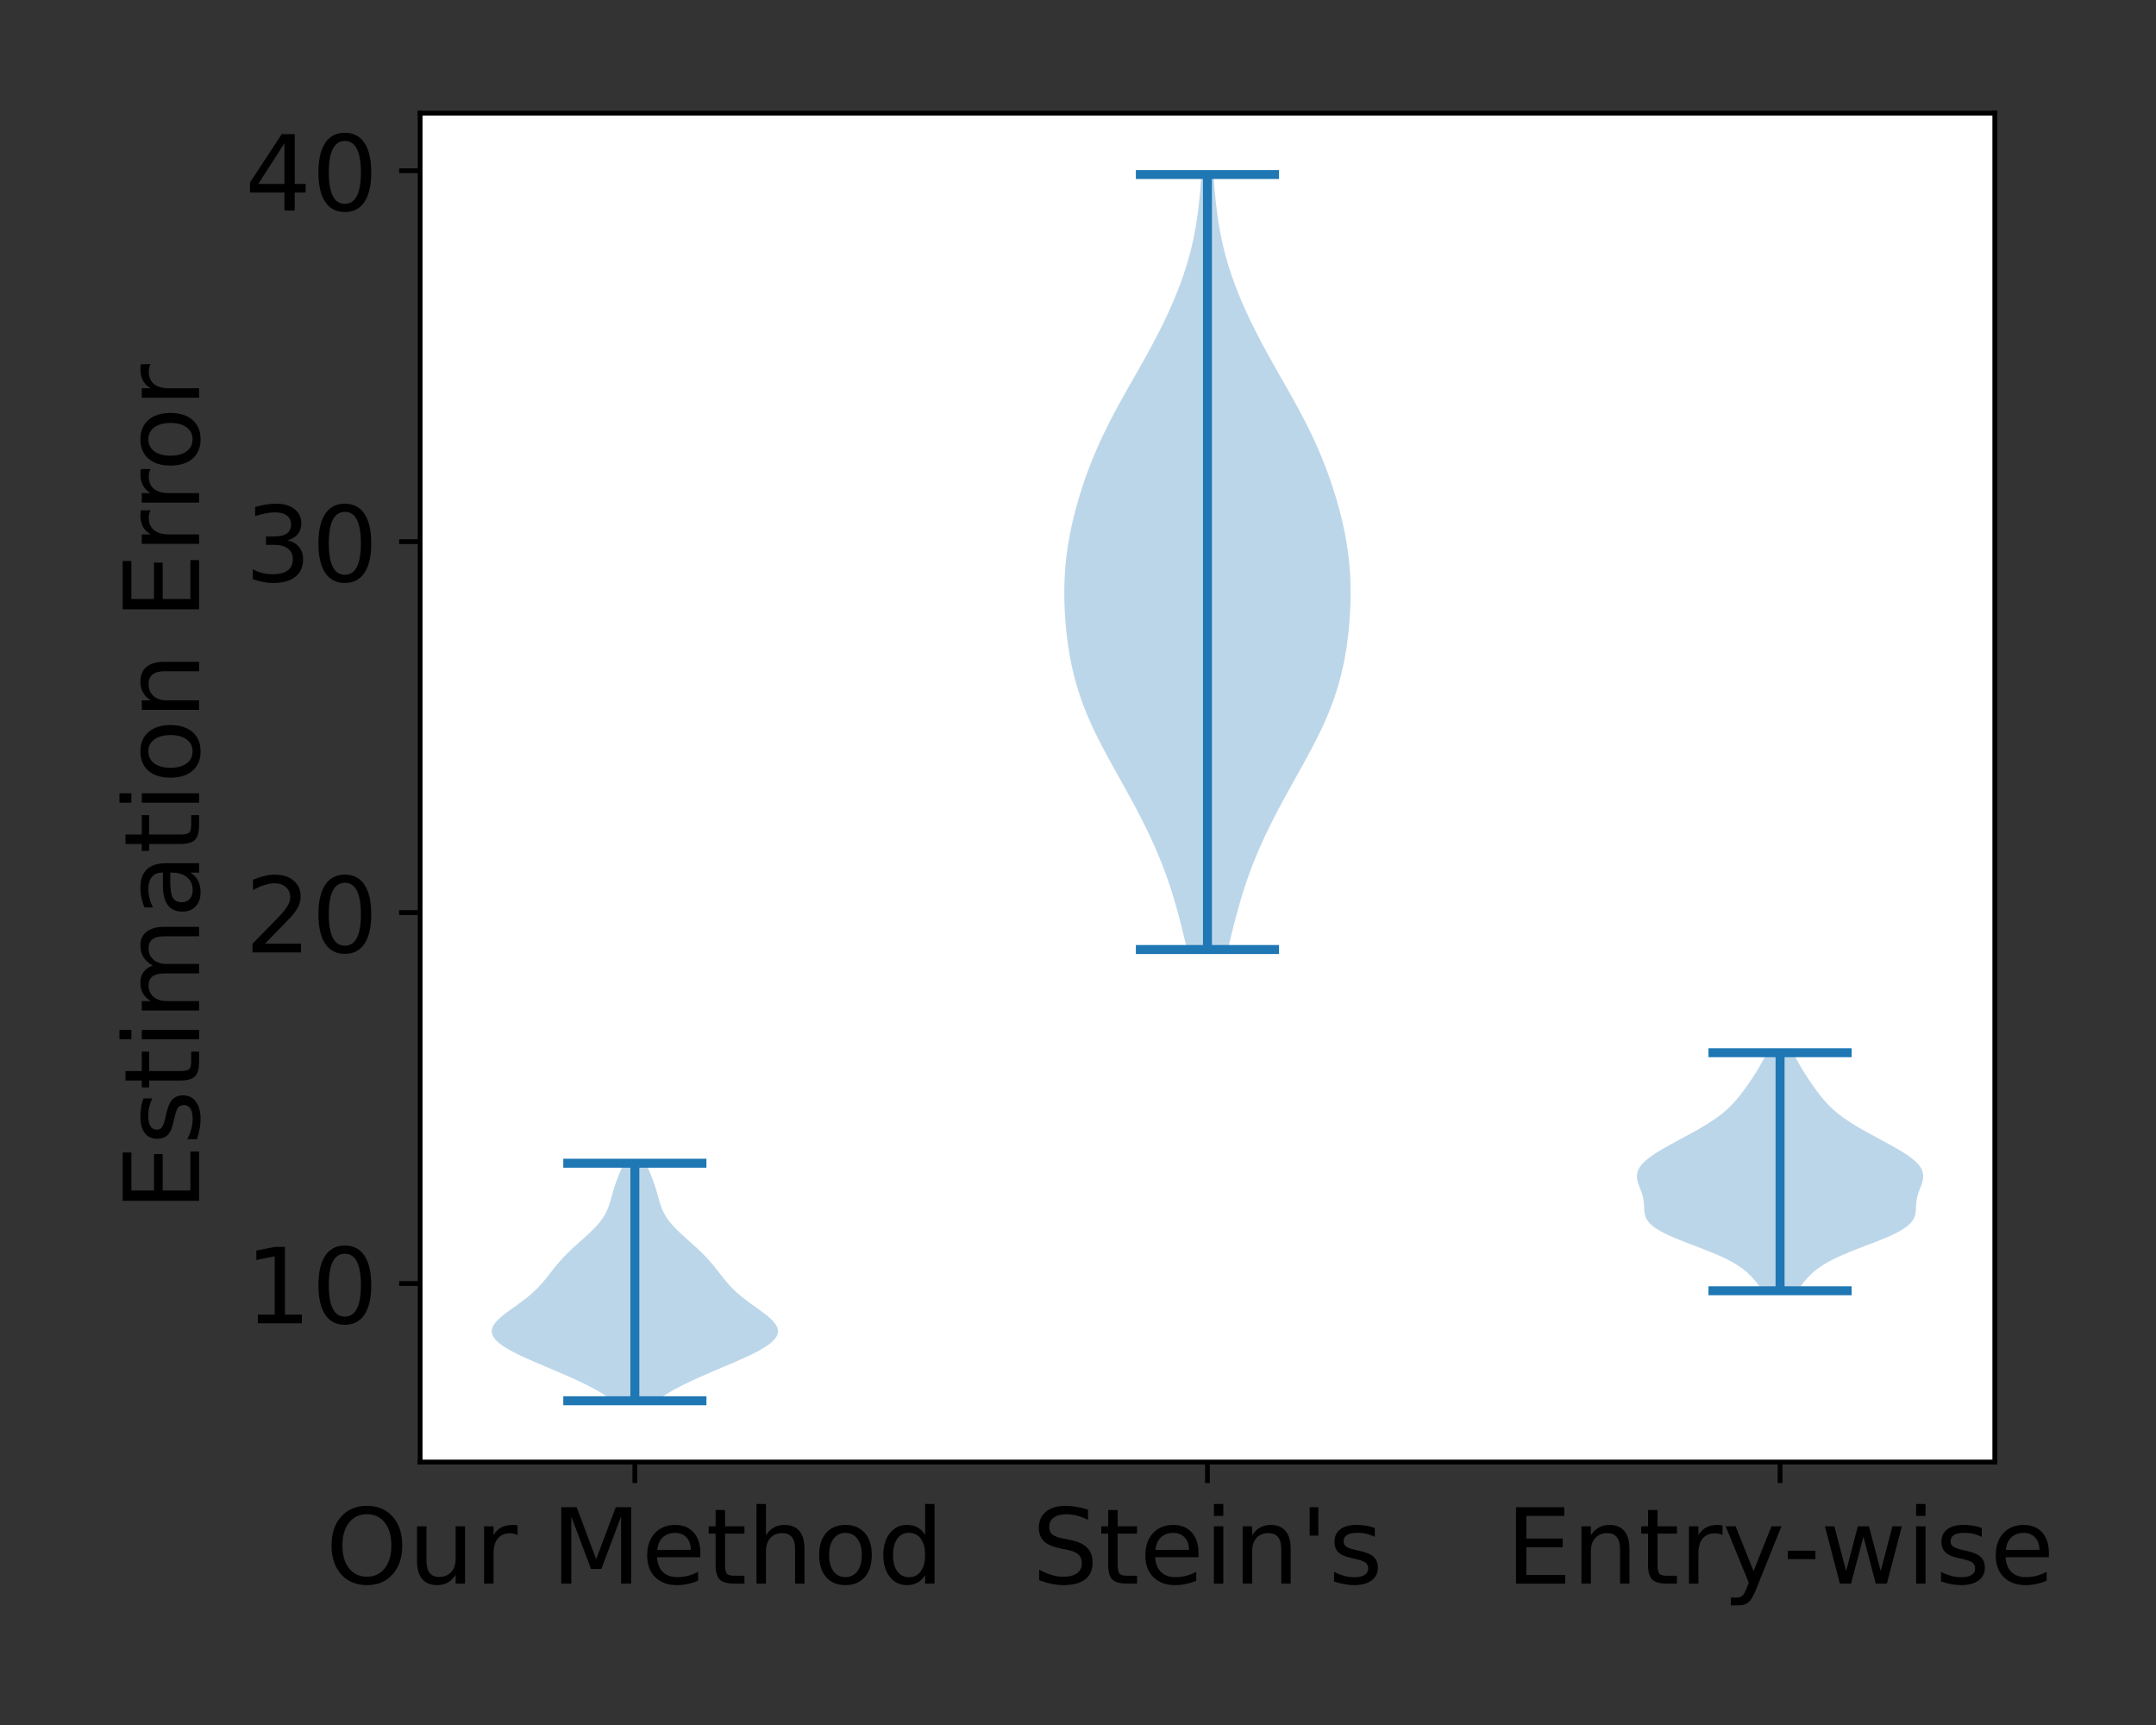 <?xml version="1.0" encoding="utf-8" standalone="no"?>
<!DOCTYPE svg PUBLIC "-//W3C//DTD SVG 1.1//EN"
  "http://www.w3.org/Graphics/SVG/1.1/DTD/svg11.dtd">
<!-- Created with matplotlib (https://matplotlib.org/) -->
<svg height="288pt" version="1.1" viewBox="0 0 360 288" width="360pt" xmlns="http://www.w3.org/2000/svg" xmlns:xlink="http://www.w3.org/1999/xlink">
 <rect x="0" y="0" width="360" height="288" fill="#333333" stroke="none"/>
 <defs>
  <style type="text/css">*{stroke-linecap:butt;stroke-linejoin:round;}</style>
 </defs>
 <g id="figure_1">
  <g id="patch_1">
   <path d="M 0 288 
L 360 288 
L 360 0 
L 0 0 
z
" style="fill:none;"/>
  </g>
  <g id="axes_1">
   <g id="patch_2">
    <path d="M 70.15 244.1 
L 333.083 244.1 
L 333.083 18.9 
L 70.15 18.9 
z
" style="fill:#ffffff;"/>
   </g>
   <g id="PolyCollection_1">
    <path clip-path="url(#p210ed62ac9)" d="M 109.695 233.864 
L 102.314 233.864 
L 101.779 233.463 
L 101.196 233.062 
L 100.567 232.662 
L 99.893 232.261 
L 99.175 231.861 
L 98.415 231.46 
L 97.618 231.06 
L 96.786 230.659 
L 95.922 230.259 
L 95.033 229.858 
L 94.121 229.457 
L 93.193 229.057 
L 92.254 228.656 
L 91.31 228.256 
L 90.367 227.855 
L 89.433 227.455 
L 88.517 227.054 
L 87.626 226.653 
L 86.769 226.253 
L 85.957 225.852 
L 85.2 225.452 
L 84.506 225.051 
L 83.886 224.651 
L 83.349 224.25 
L 82.901 223.849 
L 82.549 223.449 
L 82.297 223.048 
L 82.148 222.648 
L 82.101 222.247 
L 82.155 221.847 
L 82.304 221.446 
L 82.542 221.045 
L 82.86 220.645 
L 83.248 220.244 
L 83.695 219.844 
L 84.188 219.443 
L 84.715 219.043 
L 85.264 218.642 
L 85.824 218.241 
L 86.385 217.841 
L 86.936 217.44 
L 87.472 217.04 
L 87.986 216.639 
L 88.474 216.239 
L 88.934 215.838 
L 89.366 215.437 
L 89.771 215.037 
L 90.15 214.636 
L 90.508 214.236 
L 90.848 213.835 
L 91.174 213.435 
L 91.492 213.034 
L 91.805 212.633 
L 92.118 212.233 
L 92.434 211.832 
L 92.757 211.432 
L 93.09 211.031 
L 93.436 210.631 
L 93.795 210.23 
L 94.168 209.829 
L 94.557 209.429 
L 94.96 209.028 
L 95.377 208.628 
L 95.806 208.227 
L 96.245 207.827 
L 96.69 207.426 
L 97.139 207.026 
L 97.587 206.625 
L 98.03 206.224 
L 98.462 205.824 
L 98.88 205.423 
L 99.278 205.023 
L 99.653 204.622 
L 100.002 204.222 
L 100.321 203.821 
L 100.61 203.42 
L 100.868 203.02 
L 101.097 202.619 
L 101.297 202.219 
L 101.473 201.818 
L 101.628 201.418 
L 101.765 201.017 
L 101.89 200.616 
L 102.007 200.216 
L 102.119 199.815 
L 102.23 199.415 
L 102.343 199.014 
L 102.461 198.614 
L 102.585 198.213 
L 102.717 197.812 
L 102.855 197.412 
L 103.001 197.011 
L 103.154 196.611 
L 103.312 196.21 
L 103.476 195.81 
L 103.642 195.409 
L 103.81 195.008 
L 103.979 194.608 
L 104.147 194.207 
L 107.862 194.207 
L 107.862 194.207 
L 108.03 194.608 
L 108.199 195.008 
L 108.367 195.409 
L 108.533 195.81 
L 108.697 196.21 
L 108.855 196.611 
L 109.008 197.011 
L 109.154 197.412 
L 109.292 197.812 
L 109.424 198.213 
L 109.548 198.614 
L 109.666 199.014 
L 109.779 199.415 
L 109.89 199.815 
L 110.002 200.216 
L 110.119 200.616 
L 110.244 201.017 
L 110.381 201.418 
L 110.536 201.818 
L 110.712 202.219 
L 110.912 202.619 
L 111.141 203.02 
L 111.399 203.42 
L 111.688 203.821 
L 112.007 204.222 
L 112.356 204.622 
L 112.731 205.023 
L 113.129 205.423 
L 113.547 205.824 
L 113.979 206.224 
L 114.422 206.625 
L 114.87 207.026 
L 115.319 207.426 
L 115.764 207.827 
L 116.203 208.227 
L 116.632 208.628 
L 117.049 209.028 
L 117.452 209.429 
L 117.841 209.829 
L 118.214 210.23 
L 118.573 210.631 
L 118.919 211.031 
L 119.252 211.432 
L 119.575 211.832 
L 119.891 212.233 
L 120.204 212.633 
L 120.517 213.034 
L 120.835 213.435 
L 121.161 213.835 
L 121.501 214.236 
L 121.859 214.636 
L 122.238 215.037 
L 122.643 215.437 
L 123.075 215.838 
L 123.535 216.239 
L 124.023 216.639 
L 124.537 217.04 
L 125.073 217.44 
L 125.624 217.841 
L 126.185 218.241 
L 126.745 218.642 
L 127.294 219.043 
L 127.821 219.443 
L 128.314 219.844 
L 128.761 220.244 
L 129.149 220.645 
L 129.467 221.045 
L 129.705 221.446 
L 129.854 221.847 
L 129.907 222.247 
L 129.861 222.648 
L 129.712 223.048 
L 129.46 223.449 
L 129.108 223.849 
L 128.66 224.25 
L 128.123 224.651 
L 127.503 225.051 
L 126.809 225.452 
L 126.052 225.852 
L 125.24 226.253 
L 124.383 226.653 
L 123.492 227.054 
L 122.576 227.455 
L 121.642 227.855 
L 120.699 228.256 
L 119.755 228.656 
L 118.816 229.057 
L 117.888 229.457 
L 116.976 229.858 
L 116.087 230.259 
L 115.223 230.659 
L 114.391 231.06 
L 113.594 231.46 
L 112.834 231.861 
L 112.116 232.261 
L 111.442 232.662 
L 110.813 233.062 
L 110.23 233.463 
L 109.695 233.864 
z
" style="fill:#1f77b4;fill-opacity:0.3;"/>
   </g>
   <g id="PolyCollection_2">
    <path clip-path="url(#p210ed62ac9)" d="M 205.021 158.53 
L 198.212 158.53 
L 197.903 157.223 
L 197.587 155.916 
L 197.261 154.609 
L 196.922 153.302 
L 196.569 151.995 
L 196.198 150.688 
L 195.807 149.381 
L 195.391 148.074 
L 194.95 146.767 
L 194.48 145.46 
L 193.982 144.153 
L 193.453 142.846 
L 192.895 141.539 
L 192.309 140.232 
L 191.695 138.925 
L 191.056 137.618 
L 190.394 136.311 
L 189.711 135.004 
L 189.011 133.697 
L 188.297 132.39 
L 187.574 131.083 
L 186.846 129.776 
L 186.118 128.469 
L 185.396 127.162 
L 184.685 125.855 
L 183.993 124.548 
L 183.324 123.241 
L 182.684 121.934 
L 182.079 120.627 
L 181.513 119.32 
L 180.988 118.013 
L 180.507 116.706 
L 180.07 115.399 
L 179.678 114.092 
L 179.329 112.785 
L 179.021 111.478 
L 178.751 110.171 
L 178.517 108.864 
L 178.317 107.557 
L 178.147 106.25 
L 178.005 104.943 
L 177.892 103.636 
L 177.805 102.329 
L 177.746 101.022 
L 177.715 99.715 
L 177.713 98.408 
L 177.743 97.101 
L 177.806 95.794 
L 177.902 94.487 
L 178.033 93.18 
L 178.199 91.873 
L 178.4 90.566 
L 178.634 89.259 
L 178.901 87.951 
L 179.2 86.644 
L 179.528 85.337 
L 179.885 84.03 
L 180.27 82.723 
L 180.682 81.416 
L 181.121 80.109 
L 181.589 78.802 
L 182.085 77.495 
L 182.61 76.188 
L 183.166 74.881 
L 183.751 73.574 
L 184.367 72.267 
L 185.011 70.96 
L 185.682 69.653 
L 186.376 68.346 
L 187.09 67.039 
L 187.818 65.732 
L 188.557 64.425 
L 189.3 63.118 
L 190.043 61.811 
L 190.78 60.504 
L 191.507 59.197 
L 192.22 57.89 
L 192.914 56.583 
L 193.588 55.276 
L 194.238 53.969 
L 194.862 52.662 
L 195.458 51.355 
L 196.026 50.048 
L 196.562 48.741 
L 197.065 47.434 
L 197.534 46.127 
L 197.967 44.82 
L 198.364 43.513 
L 198.723 42.206 
L 199.045 40.899 
L 199.331 39.592 
L 199.582 38.285 
L 199.799 36.978 
L 199.987 35.671 
L 200.148 34.364 
L 200.286 33.057 
L 200.406 31.75 
L 200.51 30.443 
L 200.602 29.136 
L 202.631 29.136 
L 202.631 29.136 
L 202.723 30.443 
L 202.827 31.75 
L 202.947 33.057 
L 203.085 34.364 
L 203.246 35.671 
L 203.434 36.978 
L 203.651 38.285 
L 203.902 39.592 
L 204.188 40.899 
L 204.51 42.206 
L 204.869 43.513 
L 205.266 44.82 
L 205.699 46.127 
L 206.168 47.434 
L 206.671 48.741 
L 207.207 50.048 
L 207.774 51.355 
L 208.371 52.662 
L 208.995 53.969 
L 209.645 55.276 
L 210.319 56.583 
L 211.013 57.89 
L 211.726 59.197 
L 212.453 60.504 
L 213.19 61.811 
L 213.932 63.118 
L 214.676 64.425 
L 215.414 65.732 
L 216.143 67.039 
L 216.857 68.346 
L 217.551 69.653 
L 218.222 70.96 
L 218.866 72.267 
L 219.482 73.574 
L 220.067 74.881 
L 220.623 76.188 
L 221.148 77.495 
L 221.644 78.802 
L 222.112 80.109 
L 222.551 81.416 
L 222.963 82.723 
L 223.348 84.03 
L 223.705 85.337 
L 224.033 86.644 
L 224.331 87.951 
L 224.599 89.259 
L 224.833 90.566 
L 225.034 91.873 
L 225.2 93.18 
L 225.331 94.487 
L 225.427 95.794 
L 225.49 97.101 
L 225.519 98.408 
L 225.518 99.715 
L 225.487 101.022 
L 225.428 102.329 
L 225.341 103.636 
L 225.228 104.943 
L 225.086 106.25 
L 224.916 107.557 
L 224.716 108.864 
L 224.482 110.171 
L 224.212 111.478 
L 223.904 112.785 
L 223.555 114.092 
L 223.163 115.399 
L 222.726 116.706 
L 222.245 118.013 
L 221.72 119.32 
L 221.154 120.627 
L 220.549 121.934 
L 219.909 123.241 
L 219.24 124.548 
L 218.548 125.855 
L 217.837 127.162 
L 217.115 128.469 
L 216.387 129.776 
L 215.659 131.083 
L 214.936 132.39 
L 214.222 133.697 
L 213.522 135.004 
L 212.839 136.311 
L 212.177 137.618 
L 211.538 138.925 
L 210.924 140.232 
L 210.337 141.539 
L 209.78 142.846 
L 209.251 144.153 
L 208.753 145.46 
L 208.283 146.767 
L 207.842 148.074 
L 207.426 149.381 
L 207.035 150.688 
L 206.664 151.995 
L 206.311 153.302 
L 205.972 154.609 
L 205.646 155.916 
L 205.33 157.223 
L 205.021 158.53 
z
" style="fill:#1f77b4;fill-opacity:0.3;"/>
   </g>
   <g id="PolyCollection_3">
    <path clip-path="url(#p210ed62ac9)" d="M 300.127 215.498 
L 294.33 215.498 
L 294.044 215.097 
L 293.748 214.696 
L 293.439 214.294 
L 293.115 213.893 
L 292.77 213.491 
L 292.398 213.09 
L 291.992 212.688 
L 291.544 212.287 
L 291.046 211.885 
L 290.49 211.484 
L 289.87 211.083 
L 289.18 210.681 
L 288.42 210.28 
L 287.588 209.878 
L 286.691 209.477 
L 285.735 209.075 
L 284.732 208.674 
L 283.696 208.272 
L 282.646 207.871 
L 281.599 207.47 
L 280.577 207.068 
L 279.599 206.667 
L 278.684 206.265 
L 277.848 205.864 
L 277.103 205.462 
L 276.459 205.061 
L 275.92 204.659 
L 275.486 204.258 
L 275.151 203.856 
L 274.905 203.455 
L 274.737 203.054 
L 274.631 202.652 
L 274.571 202.251 
L 274.539 201.849 
L 274.519 201.448 
L 274.497 201.046 
L 274.462 200.645 
L 274.406 200.243 
L 274.324 199.842 
L 274.216 199.441 
L 274.085 199.039 
L 273.937 198.638 
L 273.782 198.236 
L 273.632 197.835 
L 273.499 197.433 
L 273.396 197.032 
L 273.334 196.63 
L 273.325 196.229 
L 273.379 195.828 
L 273.5 195.426 
L 273.695 195.025 
L 273.964 194.623 
L 274.307 194.222 
L 274.721 193.82 
L 275.201 193.419 
L 275.74 193.017 
L 276.332 192.616 
L 276.968 192.214 
L 277.641 191.813 
L 278.343 191.412 
L 279.066 191.01 
L 279.803 190.609 
L 280.548 190.207 
L 281.293 189.806 
L 282.034 189.404 
L 282.763 189.003 
L 283.478 188.601 
L 284.172 188.2 
L 284.841 187.799 
L 285.481 187.397 
L 286.09 186.996 
L 286.666 186.594 
L 287.207 186.193 
L 287.713 185.791 
L 288.186 185.39 
L 288.626 184.988 
L 289.037 184.587 
L 289.421 184.186 
L 289.783 183.784 
L 290.125 183.383 
L 290.452 182.981 
L 290.766 182.58 
L 291.069 182.178 
L 291.364 181.777 
L 291.653 181.375 
L 291.935 180.974 
L 292.211 180.572 
L 292.481 180.171 
L 292.745 179.77 
L 293.002 179.368 
L 293.254 178.967 
L 293.498 178.565 
L 293.737 178.164 
L 293.969 177.762 
L 294.196 177.361 
L 294.418 176.959 
L 294.634 176.558 
L 294.846 176.157 
L 295.052 175.755 
L 299.405 175.755 
L 299.405 175.755 
L 299.611 176.157 
L 299.823 176.558 
L 300.039 176.959 
L 300.261 177.361 
L 300.488 177.762 
L 300.72 178.164 
L 300.959 178.565 
L 301.203 178.967 
L 301.455 179.368 
L 301.712 179.77 
L 301.976 180.171 
L 302.246 180.572 
L 302.522 180.974 
L 302.804 181.375 
L 303.092 181.777 
L 303.388 182.178 
L 303.691 182.58 
L 304.005 182.981 
L 304.332 183.383 
L 304.674 183.784 
L 305.036 184.186 
L 305.42 184.587 
L 305.831 184.988 
L 306.271 185.39 
L 306.744 185.791 
L 307.25 186.193 
L 307.791 186.594 
L 308.366 186.996 
L 308.976 187.397 
L 309.616 187.799 
L 310.285 188.2 
L 310.979 188.601 
L 311.693 189.003 
L 312.423 189.404 
L 313.164 189.806 
L 313.909 190.207 
L 314.654 190.609 
L 315.391 191.01 
L 316.114 191.412 
L 316.816 191.813 
L 317.489 192.214 
L 318.125 192.616 
L 318.717 193.017 
L 319.256 193.419 
L 319.736 193.82 
L 320.15 194.222 
L 320.492 194.623 
L 320.762 195.025 
L 320.956 195.426 
L 321.078 195.828 
L 321.131 196.229 
L 321.123 196.63 
L 321.061 197.032 
L 320.958 197.433 
L 320.825 197.835 
L 320.674 198.236 
L 320.52 198.638 
L 320.372 199.039 
L 320.241 199.441 
L 320.133 199.842 
L 320.051 200.243 
L 319.994 200.645 
L 319.96 201.046 
L 319.938 201.448 
L 319.918 201.849 
L 319.886 202.251 
L 319.826 202.652 
L 319.72 203.054 
L 319.552 203.455 
L 319.306 203.856 
L 318.971 204.258 
L 318.537 204.659 
L 317.998 205.061 
L 317.354 205.462 
L 316.609 205.864 
L 315.773 206.265 
L 314.858 206.667 
L 313.88 207.068 
L 312.857 207.47 
L 311.811 207.871 
L 310.761 208.272 
L 309.725 208.674 
L 308.722 209.075 
L 307.766 209.477 
L 306.868 209.878 
L 306.037 210.28 
L 305.277 210.681 
L 304.587 211.083 
L 303.967 211.484 
L 303.411 211.885 
L 302.913 212.287 
L 302.465 212.688 
L 302.059 213.09 
L 301.687 213.491 
L 301.342 213.893 
L 301.018 214.294 
L 300.709 214.696 
L 300.413 215.097 
L 300.127 215.498 
z
" style="fill:#1f77b4;fill-opacity:0.3;"/>
   </g>
   <g id="matplotlib.axis_1">
    <g id="xtick_1">
     <g id="line2d_1">
      <defs>
       <path d="M 0 0 
L 0 3.5 
" id="mc2d5f733cf" style="stroke:#000000;stroke-width:0.8;"/>
      </defs>
      <g>
       <use style="stroke:#000000;stroke-width:0.8;" x="106.004" xlink:href="#mc2d5f733cf" y="244.1"/>
      </g>
     </g>
     <g id="text_1">
      <!-- Our Method -->
      <g transform="translate(54.375 264.397)scale(0.175 -0.175)">
       <defs>
        <path d="M 39.406 66.219 
Q 28.656 66.219 22.328 58.203 
Q 16.016 50.203 16.016 36.375 
Q 16.016 22.609 22.328 14.594 
Q 28.656 6.594 39.406 6.594 
Q 50.141 6.594 56.422 14.594 
Q 62.703 22.609 62.703 36.375 
Q 62.703 50.203 56.422 58.203 
Q 50.141 66.219 39.406 66.219 
z
M 39.406 74.219 
Q 54.734 74.219 63.906 63.938 
Q 73.094 53.656 73.094 36.375 
Q 73.094 19.141 63.906 8.859 
Q 54.734 -1.422 39.406 -1.422 
Q 24.031 -1.422 14.812 8.828 
Q 5.609 19.094 5.609 36.375 
Q 5.609 53.656 14.812 63.938 
Q 24.031 74.219 39.406 74.219 
z
" id="DejaVuSans-79"/>
        <path d="M 8.5 21.578 
L 8.5 54.688 
L 17.484 54.688 
L 17.484 21.922 
Q 17.484 14.156 20.5 10.266 
Q 23.531 6.391 29.594 6.391 
Q 36.859 6.391 41.078 11.031 
Q 45.312 15.672 45.312 23.688 
L 45.312 54.688 
L 54.297 54.688 
L 54.297 0 
L 45.312 0 
L 45.312 8.406 
Q 42.047 3.422 37.719 1 
Q 33.406 -1.422 27.688 -1.422 
Q 18.266 -1.422 13.375 4.438 
Q 8.5 10.297 8.5 21.578 
z
M 31.109 56 
z
" id="DejaVuSans-117"/>
        <path d="M 41.109 46.297 
Q 39.594 47.172 37.812 47.578 
Q 36.031 48 33.891 48 
Q 26.266 48 22.188 43.047 
Q 18.109 38.094 18.109 28.812 
L 18.109 0 
L 9.078 0 
L 9.078 54.688 
L 18.109 54.688 
L 18.109 46.188 
Q 20.953 51.172 25.484 53.578 
Q 30.031 56 36.531 56 
Q 37.453 56 38.578 55.875 
Q 39.703 55.766 41.062 55.516 
z
" id="DejaVuSans-114"/>
        <path id="DejaVuSans-32"/>
        <path d="M 9.812 72.906 
L 24.516 72.906 
L 43.109 23.297 
L 61.812 72.906 
L 76.516 72.906 
L 76.516 0 
L 66.891 0 
L 66.891 64.016 
L 48.094 14.016 
L 38.188 14.016 
L 19.391 64.016 
L 19.391 0 
L 9.812 0 
z
" id="DejaVuSans-77"/>
        <path d="M 56.203 29.594 
L 56.203 25.203 
L 14.891 25.203 
Q 15.484 15.922 20.484 11.062 
Q 25.484 6.203 34.422 6.203 
Q 39.594 6.203 44.453 7.469 
Q 49.312 8.734 54.109 11.281 
L 54.109 2.781 
Q 49.266 0.734 44.188 -0.344 
Q 39.109 -1.422 33.891 -1.422 
Q 20.797 -1.422 13.156 6.188 
Q 5.516 13.812 5.516 26.812 
Q 5.516 40.234 12.766 48.109 
Q 20.016 56 32.328 56 
Q 43.359 56 49.781 48.891 
Q 56.203 41.797 56.203 29.594 
z
M 47.219 32.234 
Q 47.125 39.594 43.094 43.984 
Q 39.062 48.391 32.422 48.391 
Q 24.906 48.391 20.391 44.141 
Q 15.875 39.891 15.188 32.172 
z
" id="DejaVuSans-101"/>
        <path d="M 18.312 70.219 
L 18.312 54.688 
L 36.812 54.688 
L 36.812 47.703 
L 18.312 47.703 
L 18.312 18.016 
Q 18.312 11.328 20.141 9.422 
Q 21.969 7.516 27.594 7.516 
L 36.812 7.516 
L 36.812 0 
L 27.594 0 
Q 17.188 0 13.234 3.875 
Q 9.281 7.766 9.281 18.016 
L 9.281 47.703 
L 2.688 47.703 
L 2.688 54.688 
L 9.281 54.688 
L 9.281 70.219 
z
" id="DejaVuSans-116"/>
        <path d="M 54.891 33.016 
L 54.891 0 
L 45.906 0 
L 45.906 32.719 
Q 45.906 40.484 42.875 44.328 
Q 39.844 48.188 33.797 48.188 
Q 26.516 48.188 22.312 43.547 
Q 18.109 38.922 18.109 30.906 
L 18.109 0 
L 9.078 0 
L 9.078 75.984 
L 18.109 75.984 
L 18.109 46.188 
Q 21.344 51.125 25.703 53.562 
Q 30.078 56 35.797 56 
Q 45.219 56 50.047 50.172 
Q 54.891 44.344 54.891 33.016 
z
" id="DejaVuSans-104"/>
        <path d="M 30.609 48.391 
Q 23.391 48.391 19.188 42.75 
Q 14.984 37.109 14.984 27.297 
Q 14.984 17.484 19.156 11.844 
Q 23.344 6.203 30.609 6.203 
Q 37.797 6.203 41.984 11.859 
Q 46.188 17.531 46.188 27.297 
Q 46.188 37.016 41.984 42.703 
Q 37.797 48.391 30.609 48.391 
z
M 30.609 56 
Q 42.328 56 49.016 48.375 
Q 55.719 40.766 55.719 27.297 
Q 55.719 13.875 49.016 6.219 
Q 42.328 -1.422 30.609 -1.422 
Q 18.844 -1.422 12.172 6.219 
Q 5.516 13.875 5.516 27.297 
Q 5.516 40.766 12.172 48.375 
Q 18.844 56 30.609 56 
z
" id="DejaVuSans-111"/>
        <path d="M 45.406 46.391 
L 45.406 75.984 
L 54.391 75.984 
L 54.391 0 
L 45.406 0 
L 45.406 8.203 
Q 42.578 3.328 38.25 0.953 
Q 33.938 -1.422 27.875 -1.422 
Q 17.969 -1.422 11.734 6.484 
Q 5.516 14.406 5.516 27.297 
Q 5.516 40.188 11.734 48.094 
Q 17.969 56 27.875 56 
Q 33.938 56 38.25 53.625 
Q 42.578 51.266 45.406 46.391 
z
M 14.797 27.297 
Q 14.797 17.391 18.875 11.75 
Q 22.953 6.109 30.078 6.109 
Q 37.203 6.109 41.297 11.75 
Q 45.406 17.391 45.406 27.297 
Q 45.406 37.203 41.297 42.844 
Q 37.203 48.484 30.078 48.484 
Q 22.953 48.484 18.875 42.844 
Q 14.797 37.203 14.797 27.297 
z
" id="DejaVuSans-100"/>
       </defs>
       <use xlink:href="#DejaVuSans-79"/>
       <use x="78.711" xlink:href="#DejaVuSans-117"/>
       <use x="142.09" xlink:href="#DejaVuSans-114"/>
       <use x="183.203" xlink:href="#DejaVuSans-32"/>
       <use x="214.99" xlink:href="#DejaVuSans-77"/>
       <use x="301.27" xlink:href="#DejaVuSans-101"/>
       <use x="362.793" xlink:href="#DejaVuSans-116"/>
       <use x="402.002" xlink:href="#DejaVuSans-104"/>
       <use x="465.381" xlink:href="#DejaVuSans-111"/>
       <use x="526.562" xlink:href="#DejaVuSans-100"/>
      </g>
     </g>
    </g>
    <g id="xtick_2">
     <g id="line2d_2">
      <g>
       <use style="stroke:#000000;stroke-width:0.8;" x="201.616" xlink:href="#mc2d5f733cf" y="244.1"/>
      </g>
     </g>
     <g id="text_2">
      <!-- Stein's -->
      <g transform="translate(172.308 264.397)scale(0.175 -0.175)">
       <defs>
        <path d="M 53.516 70.516 
L 53.516 60.891 
Q 47.906 63.578 42.922 64.891 
Q 37.938 66.219 33.297 66.219 
Q 25.25 66.219 20.875 63.094 
Q 16.5 59.969 16.5 54.203 
Q 16.5 49.359 19.406 46.891 
Q 22.312 44.438 30.422 42.922 
L 36.375 41.703 
Q 47.406 39.594 52.656 34.297 
Q 57.906 29 57.906 20.125 
Q 57.906 9.516 50.797 4.047 
Q 43.703 -1.422 29.984 -1.422 
Q 24.812 -1.422 18.969 -0.25 
Q 13.141 0.922 6.891 3.219 
L 6.891 13.375 
Q 12.891 10.016 18.656 8.297 
Q 24.422 6.594 29.984 6.594 
Q 38.422 6.594 43.016 9.906 
Q 47.609 13.234 47.609 19.391 
Q 47.609 24.75 44.312 27.781 
Q 41.016 30.812 33.5 32.328 
L 27.484 33.5 
Q 16.453 35.688 11.516 40.375 
Q 6.594 45.062 6.594 53.422 
Q 6.594 63.094 13.406 68.656 
Q 20.219 74.219 32.172 74.219 
Q 37.312 74.219 42.625 73.281 
Q 47.953 72.359 53.516 70.516 
z
" id="DejaVuSans-83"/>
        <path d="M 9.422 54.688 
L 18.406 54.688 
L 18.406 0 
L 9.422 0 
z
M 9.422 75.984 
L 18.406 75.984 
L 18.406 64.594 
L 9.422 64.594 
z
" id="DejaVuSans-105"/>
        <path d="M 54.891 33.016 
L 54.891 0 
L 45.906 0 
L 45.906 32.719 
Q 45.906 40.484 42.875 44.328 
Q 39.844 48.188 33.797 48.188 
Q 26.516 48.188 22.312 43.547 
Q 18.109 38.922 18.109 30.906 
L 18.109 0 
L 9.078 0 
L 9.078 54.688 
L 18.109 54.688 
L 18.109 46.188 
Q 21.344 51.125 25.703 53.562 
Q 30.078 56 35.797 56 
Q 45.219 56 50.047 50.172 
Q 54.891 44.344 54.891 33.016 
z
" id="DejaVuSans-110"/>
        <path d="M 17.922 72.906 
L 17.922 45.797 
L 9.625 45.797 
L 9.625 72.906 
z
" id="DejaVuSans-39"/>
        <path d="M 44.281 53.078 
L 44.281 44.578 
Q 40.484 46.531 36.375 47.5 
Q 32.281 48.484 27.875 48.484 
Q 21.188 48.484 17.844 46.438 
Q 14.5 44.391 14.5 40.281 
Q 14.5 37.156 16.891 35.375 
Q 19.281 33.594 26.516 31.984 
L 29.594 31.297 
Q 39.156 29.25 43.188 25.516 
Q 47.219 21.781 47.219 15.094 
Q 47.219 7.469 41.188 3.016 
Q 35.156 -1.422 24.609 -1.422 
Q 20.219 -1.422 15.453 -0.562 
Q 10.688 0.297 5.422 2 
L 5.422 11.281 
Q 10.406 8.688 15.234 7.391 
Q 20.062 6.109 24.812 6.109 
Q 31.156 6.109 34.562 8.281 
Q 37.984 10.453 37.984 14.406 
Q 37.984 18.062 35.516 20.016 
Q 33.062 21.969 24.703 23.781 
L 21.578 24.516 
Q 13.234 26.266 9.516 29.906 
Q 5.812 33.547 5.812 39.891 
Q 5.812 47.609 11.281 51.797 
Q 16.75 56 26.812 56 
Q 31.781 56 36.172 55.266 
Q 40.578 54.547 44.281 53.078 
z
" id="DejaVuSans-115"/>
       </defs>
       <use xlink:href="#DejaVuSans-83"/>
       <use x="63.477" xlink:href="#DejaVuSans-116"/>
       <use x="102.686" xlink:href="#DejaVuSans-101"/>
       <use x="164.209" xlink:href="#DejaVuSans-105"/>
       <use x="191.992" xlink:href="#DejaVuSans-110"/>
       <use x="255.371" xlink:href="#DejaVuSans-39"/>
       <use x="282.861" xlink:href="#DejaVuSans-115"/>
      </g>
     </g>
    </g>
    <g id="xtick_3">
     <g id="line2d_3">
      <g>
       <use style="stroke:#000000;stroke-width:0.8;" x="297.228" xlink:href="#mc2d5f733cf" y="244.1"/>
      </g>
     </g>
     <g id="text_3">
      <!-- Entry-wise -->
      <g transform="translate(251.415 264.397)scale(0.175 -0.175)">
       <defs>
        <path d="M 9.812 72.906 
L 55.906 72.906 
L 55.906 64.594 
L 19.672 64.594 
L 19.672 43.016 
L 54.391 43.016 
L 54.391 34.719 
L 19.672 34.719 
L 19.672 8.297 
L 56.781 8.297 
L 56.781 0 
L 9.812 0 
z
" id="DejaVuSans-69"/>
        <path d="M 32.172 -5.078 
Q 28.375 -14.844 24.75 -17.812 
Q 21.141 -20.797 15.094 -20.797 
L 7.906 -20.797 
L 7.906 -13.281 
L 13.188 -13.281 
Q 16.891 -13.281 18.938 -11.516 
Q 21 -9.766 23.484 -3.219 
L 25.094 0.875 
L 2.984 54.688 
L 12.5 54.688 
L 29.594 11.922 
L 46.688 54.688 
L 56.203 54.688 
z
" id="DejaVuSans-121"/>
        <path d="M 4.891 31.391 
L 31.203 31.391 
L 31.203 23.391 
L 4.891 23.391 
z
" id="DejaVuSans-45"/>
        <path d="M 4.203 54.688 
L 13.188 54.688 
L 24.422 12.016 
L 35.594 54.688 
L 46.188 54.688 
L 57.422 12.016 
L 68.609 54.688 
L 77.594 54.688 
L 63.281 0 
L 52.688 0 
L 40.922 44.828 
L 29.109 0 
L 18.5 0 
z
" id="DejaVuSans-119"/>
       </defs>
       <use xlink:href="#DejaVuSans-69"/>
       <use x="63.184" xlink:href="#DejaVuSans-110"/>
       <use x="126.562" xlink:href="#DejaVuSans-116"/>
       <use x="165.771" xlink:href="#DejaVuSans-114"/>
       <use x="206.885" xlink:href="#DejaVuSans-121"/>
       <use x="264.314" xlink:href="#DejaVuSans-45"/>
       <use x="300.398" xlink:href="#DejaVuSans-119"/>
       <use x="382.186" xlink:href="#DejaVuSans-105"/>
       <use x="409.969" xlink:href="#DejaVuSans-115"/>
       <use x="462.068" xlink:href="#DejaVuSans-101"/>
      </g>
     </g>
    </g>
   </g>
   <g id="matplotlib.axis_2">
    <g id="ytick_1">
     <g id="line2d_4">
      <defs>
       <path d="M 0 0 
L -3.5 0 
" id="mef6fb274f1" style="stroke:#000000;stroke-width:0.8;"/>
      </defs>
      <g>
       <use style="stroke:#000000;stroke-width:0.8;" x="70.15" xlink:href="#mef6fb274f1" y="214.29"/>
      </g>
     </g>
     <g id="text_4">
      <!-- 10 -->
      <g transform="translate(40.881 220.938)scale(0.175 -0.175)">
       <defs>
        <path d="M 12.406 8.297 
L 28.516 8.297 
L 28.516 63.922 
L 10.984 60.406 
L 10.984 69.391 
L 28.422 72.906 
L 38.281 72.906 
L 38.281 8.297 
L 54.391 8.297 
L 54.391 0 
L 12.406 0 
z
" id="DejaVuSans-49"/>
        <path d="M 31.781 66.406 
Q 24.172 66.406 20.328 58.906 
Q 16.5 51.422 16.5 36.375 
Q 16.5 21.391 20.328 13.891 
Q 24.172 6.391 31.781 6.391 
Q 39.453 6.391 43.281 13.891 
Q 47.125 21.391 47.125 36.375 
Q 47.125 51.422 43.281 58.906 
Q 39.453 66.406 31.781 66.406 
z
M 31.781 74.219 
Q 44.047 74.219 50.516 64.516 
Q 56.984 54.828 56.984 36.375 
Q 56.984 17.969 50.516 8.266 
Q 44.047 -1.422 31.781 -1.422 
Q 19.531 -1.422 13.062 8.266 
Q 6.594 17.969 6.594 36.375 
Q 6.594 54.828 13.062 64.516 
Q 19.531 74.219 31.781 74.219 
z
" id="DejaVuSans-48"/>
       </defs>
       <use xlink:href="#DejaVuSans-49"/>
       <use x="63.623" xlink:href="#DejaVuSans-48"/>
      </g>
     </g>
    </g>
    <g id="ytick_2">
     <g id="line2d_5">
      <g>
       <use style="stroke:#000000;stroke-width:0.8;" x="70.15" xlink:href="#mef6fb274f1" y="152.361"/>
      </g>
     </g>
     <g id="text_5">
      <!-- 20 -->
      <g transform="translate(40.881 159.01)scale(0.175 -0.175)">
       <defs>
        <path d="M 19.188 8.297 
L 53.609 8.297 
L 53.609 0 
L 7.328 0 
L 7.328 8.297 
Q 12.938 14.109 22.625 23.891 
Q 32.328 33.688 34.812 36.531 
Q 39.547 41.844 41.422 45.531 
Q 43.312 49.219 43.312 52.781 
Q 43.312 58.594 39.234 62.25 
Q 35.156 65.922 28.609 65.922 
Q 23.969 65.922 18.812 64.312 
Q 13.672 62.703 7.812 59.422 
L 7.812 69.391 
Q 13.766 71.781 18.938 73 
Q 24.125 74.219 28.422 74.219 
Q 39.75 74.219 46.484 68.547 
Q 53.219 62.891 53.219 53.422 
Q 53.219 48.922 51.531 44.891 
Q 49.859 40.875 45.406 35.406 
Q 44.188 33.984 37.641 27.219 
Q 31.109 20.453 19.188 8.297 
z
" id="DejaVuSans-50"/>
       </defs>
       <use xlink:href="#DejaVuSans-50"/>
       <use x="63.623" xlink:href="#DejaVuSans-48"/>
      </g>
     </g>
    </g>
    <g id="ytick_3">
     <g id="line2d_6">
      <g>
       <use style="stroke:#000000;stroke-width:0.8;" x="70.15" xlink:href="#mef6fb274f1" y="90.433"/>
      </g>
     </g>
     <g id="text_6">
      <!-- 30 -->
      <g transform="translate(40.881 97.082)scale(0.175 -0.175)">
       <defs>
        <path d="M 40.578 39.312 
Q 47.656 37.797 51.625 33 
Q 55.609 28.219 55.609 21.188 
Q 55.609 10.406 48.188 4.484 
Q 40.766 -1.422 27.094 -1.422 
Q 22.516 -1.422 17.656 -0.516 
Q 12.797 0.391 7.625 2.203 
L 7.625 11.719 
Q 11.719 9.328 16.594 8.109 
Q 21.484 6.891 26.812 6.891 
Q 36.078 6.891 40.938 10.547 
Q 45.797 14.203 45.797 21.188 
Q 45.797 27.641 41.281 31.266 
Q 36.766 34.906 28.719 34.906 
L 20.219 34.906 
L 20.219 43.016 
L 29.109 43.016 
Q 36.375 43.016 40.234 45.922 
Q 44.094 48.828 44.094 54.297 
Q 44.094 59.906 40.109 62.906 
Q 36.141 65.922 28.719 65.922 
Q 24.656 65.922 20.016 65.031 
Q 15.375 64.156 9.812 62.312 
L 9.812 71.094 
Q 15.438 72.656 20.344 73.438 
Q 25.25 74.219 29.594 74.219 
Q 40.828 74.219 47.359 69.109 
Q 53.906 64.016 53.906 55.328 
Q 53.906 49.266 50.438 45.094 
Q 46.969 40.922 40.578 39.312 
z
" id="DejaVuSans-51"/>
       </defs>
       <use xlink:href="#DejaVuSans-51"/>
       <use x="63.623" xlink:href="#DejaVuSans-48"/>
      </g>
     </g>
    </g>
    <g id="ytick_4">
     <g id="line2d_7">
      <g>
       <use style="stroke:#000000;stroke-width:0.8;" x="70.15" xlink:href="#mef6fb274f1" y="28.505"/>
      </g>
     </g>
     <g id="text_7">
      <!-- 40 -->
      <g transform="translate(40.881 35.154)scale(0.175 -0.175)">
       <defs>
        <path d="M 37.797 64.312 
L 12.891 25.391 
L 37.797 25.391 
z
M 35.203 72.906 
L 47.609 72.906 
L 47.609 25.391 
L 58.016 25.391 
L 58.016 17.188 
L 47.609 17.188 
L 47.609 0 
L 37.797 0 
L 37.797 17.188 
L 4.891 17.188 
L 4.891 26.703 
z
" id="DejaVuSans-52"/>
       </defs>
       <use xlink:href="#DejaVuSans-52"/>
       <use x="63.623" xlink:href="#DejaVuSans-48"/>
      </g>
     </g>
    </g>
    <g id="text_8">
     <!-- Estimation Error -->
     <g transform="translate(33.242 202.199)rotate(-90)scale(0.175 -0.175)">
      <defs>
       <path d="M 52 44.188 
Q 55.375 50.25 60.062 53.125 
Q 64.75 56 71.094 56 
Q 79.641 56 84.281 50.016 
Q 88.922 44.047 88.922 33.016 
L 88.922 0 
L 79.891 0 
L 79.891 32.719 
Q 79.891 40.578 77.094 44.375 
Q 74.312 48.188 68.609 48.188 
Q 61.625 48.188 57.562 43.547 
Q 53.516 38.922 53.516 30.906 
L 53.516 0 
L 44.484 0 
L 44.484 32.719 
Q 44.484 40.625 41.703 44.406 
Q 38.922 48.188 33.109 48.188 
Q 26.219 48.188 22.156 43.531 
Q 18.109 38.875 18.109 30.906 
L 18.109 0 
L 9.078 0 
L 9.078 54.688 
L 18.109 54.688 
L 18.109 46.188 
Q 21.188 51.219 25.484 53.609 
Q 29.781 56 35.688 56 
Q 41.656 56 45.828 52.969 
Q 50 49.953 52 44.188 
z
" id="DejaVuSans-109"/>
       <path d="M 34.281 27.484 
Q 23.391 27.484 19.188 25 
Q 14.984 22.516 14.984 16.5 
Q 14.984 11.719 18.141 8.906 
Q 21.297 6.109 26.703 6.109 
Q 34.188 6.109 38.703 11.406 
Q 43.219 16.703 43.219 25.484 
L 43.219 27.484 
z
M 52.203 31.203 
L 52.203 0 
L 43.219 0 
L 43.219 8.297 
Q 40.141 3.328 35.547 0.953 
Q 30.953 -1.422 24.312 -1.422 
Q 15.922 -1.422 10.953 3.297 
Q 6 8.016 6 15.922 
Q 6 25.141 12.172 29.828 
Q 18.359 34.516 30.609 34.516 
L 43.219 34.516 
L 43.219 35.406 
Q 43.219 41.609 39.141 45 
Q 35.062 48.391 27.688 48.391 
Q 23 48.391 18.547 47.266 
Q 14.109 46.141 10.016 43.891 
L 10.016 52.203 
Q 14.938 54.109 19.578 55.047 
Q 24.219 56 28.609 56 
Q 40.484 56 46.344 49.844 
Q 52.203 43.703 52.203 31.203 
z
" id="DejaVuSans-97"/>
      </defs>
      <use xlink:href="#DejaVuSans-69"/>
      <use x="63.184" xlink:href="#DejaVuSans-115"/>
      <use x="115.283" xlink:href="#DejaVuSans-116"/>
      <use x="154.492" xlink:href="#DejaVuSans-105"/>
      <use x="182.275" xlink:href="#DejaVuSans-109"/>
      <use x="279.688" xlink:href="#DejaVuSans-97"/>
      <use x="340.967" xlink:href="#DejaVuSans-116"/>
      <use x="380.176" xlink:href="#DejaVuSans-105"/>
      <use x="407.959" xlink:href="#DejaVuSans-111"/>
      <use x="469.141" xlink:href="#DejaVuSans-110"/>
      <use x="532.52" xlink:href="#DejaVuSans-32"/>
      <use x="564.307" xlink:href="#DejaVuSans-69"/>
      <use x="627.49" xlink:href="#DejaVuSans-114"/>
      <use x="666.854" xlink:href="#DejaVuSans-114"/>
      <use x="705.717" xlink:href="#DejaVuSans-111"/>
      <use x="766.898" xlink:href="#DejaVuSans-114"/>
     </g>
    </g>
   </g>
   <g id="LineCollection_1">
    <path clip-path="url(#p210ed62ac9)" d="M 94.053 194.207 
L 117.956 194.207 
" style="fill:none;stroke:#1f77b4;stroke-width:1.5;"/>
    <path clip-path="url(#p210ed62ac9)" d="M 189.665 29.136 
L 213.568 29.136 
" style="fill:none;stroke:#1f77b4;stroke-width:1.5;"/>
    <path clip-path="url(#p210ed62ac9)" d="M 285.277 175.755 
L 309.18 175.755 
" style="fill:none;stroke:#1f77b4;stroke-width:1.5;"/>
   </g>
   <g id="LineCollection_2">
    <path clip-path="url(#p210ed62ac9)" d="M 94.053 233.864 
L 117.956 233.864 
" style="fill:none;stroke:#1f77b4;stroke-width:1.5;"/>
    <path clip-path="url(#p210ed62ac9)" d="M 189.665 158.53 
L 213.568 158.53 
" style="fill:none;stroke:#1f77b4;stroke-width:1.5;"/>
    <path clip-path="url(#p210ed62ac9)" d="M 285.277 215.498 
L 309.18 215.498 
" style="fill:none;stroke:#1f77b4;stroke-width:1.5;"/>
   </g>
   <g id="LineCollection_3">
    <path clip-path="url(#p210ed62ac9)" d="M 106.004 233.864 
L 106.004 194.207 
" style="fill:none;stroke:#1f77b4;stroke-width:1.5;"/>
    <path clip-path="url(#p210ed62ac9)" d="M 201.616 158.53 
L 201.616 29.136 
" style="fill:none;stroke:#1f77b4;stroke-width:1.5;"/>
    <path clip-path="url(#p210ed62ac9)" d="M 297.228 215.498 
L 297.228 175.755 
" style="fill:none;stroke:#1f77b4;stroke-width:1.5;"/>
   </g>
   <g id="patch_3">
    <path d="M 70.15 244.1 
L 70.15 18.9 
" style="fill:none;stroke:#000000;stroke-linecap:square;stroke-linejoin:miter;stroke-width:0.8;"/>
   </g>
   <g id="patch_4">
    <path d="M 333.083 244.1 
L 333.083 18.9 
" style="fill:none;stroke:#000000;stroke-linecap:square;stroke-linejoin:miter;stroke-width:0.8;"/>
   </g>
   <g id="patch_5">
    <path d="M 70.15 244.1 
L 333.083 244.1 
" style="fill:none;stroke:#000000;stroke-linecap:square;stroke-linejoin:miter;stroke-width:0.8;"/>
   </g>
   <g id="patch_6">
    <path d="M 70.15 18.9 
L 333.083 18.9 
" style="fill:none;stroke:#000000;stroke-linecap:square;stroke-linejoin:miter;stroke-width:0.8;"/>
   </g>
  </g>
 </g>
 <defs>
  <clipPath id="p210ed62ac9">
   <rect height="225.2" width="262.933" x="70.15" y="18.9"/>
  </clipPath>
 </defs>
</svg>

